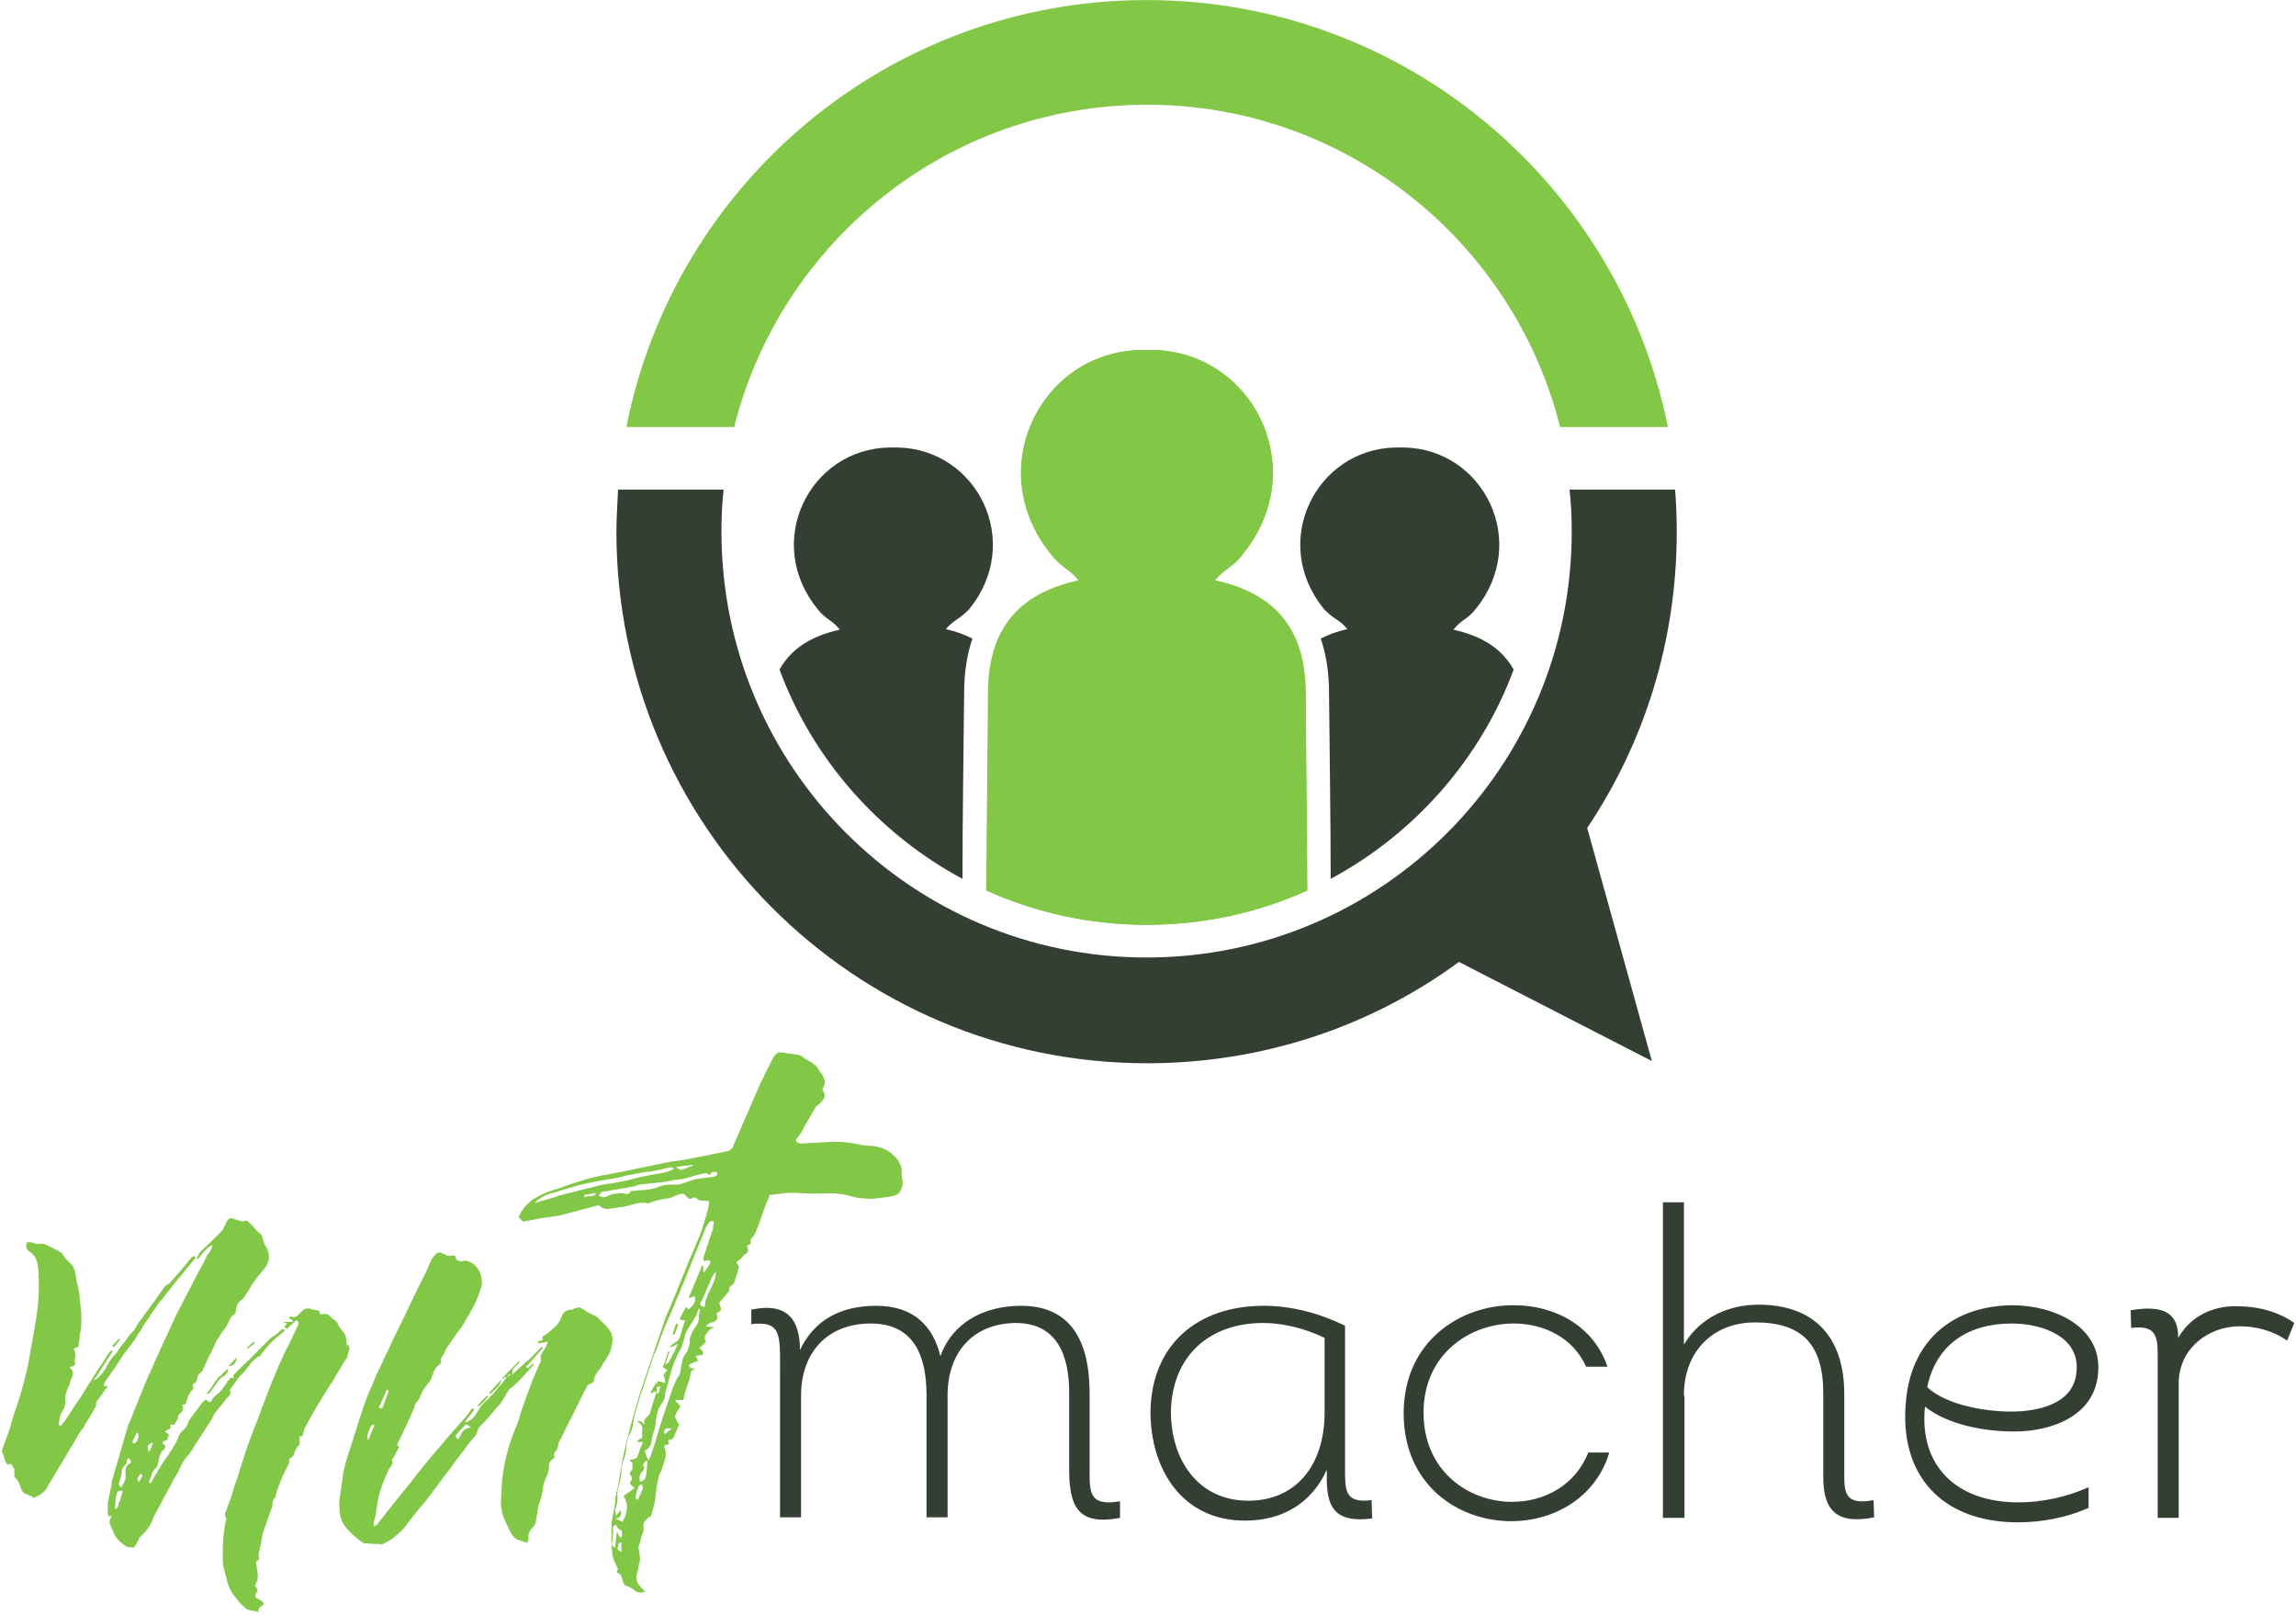 <svg xmlns="http://www.w3.org/2000/svg" width="364" height="256" viewBox="0 0 364 256">
  <g fill="none" fill-rule="evenodd">
    <path fill="#343F33" d="M119.024 209.857C123.932 209.329 123.665 211.433 123.665 217.49L123.665 240.485 126.998 240.485 126.998 221.177C126.998 214.333 131.202 209.766 138.041 209.766 144.879 209.766 146.89 214.857 146.89 221.177L146.89 240.485 150.224 240.485 150.224 221.177C150.224 214.42 154.167 209.766 161.005 209.681 167.576 209.681 169.502 214.772 169.502 220.738L169.502 232.938C169.502 238.991 171.081 241.801 177.567 240.572L177.567 237.939C172.485 238.819 172.745 236.362 172.745 232.5L172.745 220.824C172.745 213.453 170.382 206.958 161.88 206.958 155.831 206.958 150.924 209.766 149.083 214.947 147.946 210.205 144.879 206.958 138.915 206.958 133.133 206.958 129.015 209.329 126.823 213.981 126.823 209.243 124.892 206.343 119.11 207.571L119.11 210.028 119.024 209.857zM213.063 210.028C209.035 208.1 204.741 206.958 200.356 206.958 189.838 206.958 182.566 213.1 182.39 223.723 182.39 232.938 187.473 241.009 197.374 241.009 203.162 241.009 207.894 238.376 210.347 232.938L210.347 234.519C210.347 239.343 212.102 241.362 217.533 240.662L217.447 237.762C213.153 238.291 213.238 236.186 213.238 232.671L213.238 210.119 213.153 210.119 213.063 210.028zM209.995 223.895C209.995 232.148 205.525 237.852 197.902 237.852 189.928 237.852 185.633 231.357 185.633 223.723 185.809 214.857 191.767 209.681 200.271 209.681 203.247 209.681 206.752 210.471 209.995 212.047L209.995 223.895zM254.872 216.7C252.681 210.119 246.455 206.871 240.059 206.871 231.471 206.781 222.531 212.662 222.531 223.985 222.531 235.304 231.119 241.1 239.622 241.1 246.193 241.1 252.941 237.5 255.134 230.215L251.805 230.215C249.698 235.481 244.791 238.029 239.707 238.029 232.874 238.029 225.684 233.2 225.684 223.895 225.684 214.595 233.05 209.766 239.973 209.766 244.791 209.766 249.437 212.047 251.453 216.614L254.782 216.614 254.782 216.7 254.872 216.7zM266.965 221.09C266.965 214.333 271.436 209.591 278.274 209.591 285.721 209.591 289.055 213.1 289.055 220.824L289.055 234.167C289.055 239.605 291.418 241.624 297.115 240.485L297.029 237.762C292.82 238.553 292.383 236.885 292.383 233.99L292.383 220.915C292.383 212.047 287.737 206.781 278.797 206.781 274.15 206.781 269.595 208.714 266.965 213.1L266.965 190.548 263.637 190.548 263.637 240.572 267.055 240.572 267.055 221.267 266.965 221.267 266.965 221.09zM331.035 235.748C327.531 237.324 323.584 238.114 319.994 238.114 310.173 238.114 304.215 232.324 305.181 222.933 308.771 225.829 314.643 226.881 319.289 226.881 325.163 226.881 332.001 224.51 332.614 217.752 333.398 210.205 325.515 206.871 319.028 206.871 309.736 206.958 303.163 212.314 302.198 221.705 300.886 233.815 307.895 241.276 319.902 241.276 323.674 241.276 327.531 240.572 331.121 238.991L331.121 235.748 331.035 235.748zM305.532 219.861C306.93 213.1 312.014 209.766 318.937 209.766 323.759 209.766 329.808 211.872 329.195 217.405 328.843 222.496 323.146 223.723 318.852 223.723 314.558 223.723 308.599 222.666 305.532 219.861zM345.32 211.962C345.32 208.1 343.043 206.781 337.783 207.662L337.869 210.471C341.992 209.943 342.077 211.962 342.077 215.209L342.077 240.572 345.407 240.572 345.407 219.248C345.407 213.714 350.142 210.205 355.05 210.205 357.681 210.205 360.395 210.91 362.588 212.486L363.724 209.681C361.537 208.1 358.555 207.133 355.311 207.048 351.546 206.781 347.513 208.185 345.32 212.047L345.32 211.962z"/>
    <path fill="#82C745" d="M55.039 213.014C55.391 213.366 55.477 213.714 55.306 214.067 55.215 214.42 55.13 214.772 55.039 215.119 55.039 215.209 55.039 215.295 54.954 215.295 54.863 215.386 54.863 215.386 54.778 215.472L53.199 218.105C52.937 218.634 52.677 219.071 52.323 219.509 52.063 219.948 51.796 220.386 51.449 220.915 51.183 221.352 50.921 221.791 50.659 222.229 50.398 222.666 50.132 223.019 49.87 223.548 49.609 223.985 49.432 224.338 49.167 224.777 48.905 225.214 48.729 225.566 48.467 226.091 48.291 226.353 48.206 226.528 48.206 226.795 48.115 227.057 48.03 227.319 47.94 227.585 47.768 227.672 47.593 227.672 47.416 227.672 47.503 227.934 47.503 228.109 47.503 228.286 47.503 228.462 47.503 228.724 47.503 228.901 47.503 228.986 47.416 229.076 47.326 229.161 47.154 229.253 47.064 229.338 47.064 229.428 46.889 229.776 46.713 230.043 46.627 230.39 46.541 230.743 46.275 231.005 45.929 231.181 45.837 231.272 45.837 231.357 45.837 231.442 45.837 231.619 45.837 231.709 45.837 231.886 45.577 232.409 45.315 232.938 45.048 233.462 44.787 233.99 44.525 234.519 44.35 235.134 44.173 235.481 44.088 235.748 43.998 236.01 43.911 236.271 43.821 236.623 43.736 236.885L43.736 237.238C43.384 237.5 43.208 237.852 43.208 238.204 43.208 238.643 43.122 238.991 42.946 239.343 42.771 239.872 42.594 240.31 42.419 240.834 42.242 241.362 42.072 241.891 41.895 242.328 41.72 242.767 41.629 243.205 41.543 243.643 41.458 244.081 41.367 244.524 41.282 245.048 41.192 245.309 41.192 245.486 41.106 245.753 41.015 246.015 41.015 246.19 41.015 246.452 40.93 246.628 41.015 246.805 41.106 247.152 41.015 247.242 40.93 247.242 40.845 247.329 40.755 247.419 40.668 247.419 40.578 247.504 40.668 248.119 40.755 248.733 40.845 249.438 40.93 250.052 40.755 250.752 40.403 251.366 40.578 251.543 40.668 251.628 40.755 251.805 40.845 251.981 40.845 252.243 40.578 252.51 40.493 252.685 40.493 252.772 40.493 253.033 40.578 253.21 40.755 253.385 41.015 253.472 41.192 253.562 41.367 253.647 41.458 253.739 41.629 253.914 41.72 254 41.805 254.086 41.805 254.262 41.72 254.352 41.629 254.438 41.458 254.529 41.367 254.614 41.282 254.705 41.192 254.791 41.106 254.876 41.015 254.966 40.93 255.053 40.93 255.228 41.015 255.49 40.578 255.405 40.231 255.319 39.789 255.228 39.351 255.143 39.004 255.053 38.829 254.791 38.3 254.352 37.863 253.914 37.51 253.385 37.073 252.857 36.721 252.418 36.46 251.805 36.198 251.281 36.023 250.843 35.933 250.229 35.761 249.7 35.671 249.171 35.494 248.648 35.319 248.034 35.319 247.419 35.319 246.805 35.319 245.753 35.319 244.786 35.409 243.819 35.494 242.853 35.584 241.891 35.846 240.924 35.933 240.747 35.846 240.572 35.761 240.395 35.671 240.219 35.671 240.048 35.671 239.872 35.846 239.518 35.933 239.166 36.108 238.729 36.284 238.376 36.374 237.939 36.546 237.59 36.636 237.324 36.721 237.062 36.811 236.71 36.898 236.448 36.988 236.095 37.073 235.833 37.425 234.867 37.777 233.9 38.039 232.848 38.39 231.886 38.652 230.919 39.004 229.866 39.441 228.724 39.789 227.672 40.231 226.528 40.668 225.476 41.106 224.338 41.543 223.11 42.419 220.824 43.298 218.457 44.35 216.086 44.787 215.119 45.224 214.157 45.752 213.191 46.189 212.224 46.713 211.257 47.154 210.205 47.241 210.028 47.326 209.857 47.326 209.766 47.326 209.504 47.241 209.414 47.154 209.329 46.979 209.243 46.889 209.243 46.713 209.504 46.189 209.943 45.752 210.381 45.224 210.82 44.701 211.257 44.258 211.7 43.646 212.139 42.771 212.929 41.981 213.805 41.282 214.857 41.192 214.947 41.192 214.947 41.106 214.947 41.015 214.947 41.015 215.034 40.93 215.034 40.493 215.295 40.141 215.647 39.789 216.001 39.527 216.348 39.266 216.791 38.914 217.138 38.737 217.405 38.652 217.576 38.476 217.667 38.3 217.843 38.124 218.019 37.949 218.19 37.687 218.542 37.51 218.804 37.25 219.157 36.988 219.509 36.811 219.771 36.546 220.123 36.374 220.3 36.374 220.386 36.46 220.386 36.636 220.738 36.546 221 36.284 221.267 36.023 221.529 35.846 221.705 35.671 221.967 35.409 222.319 35.233 222.581 34.972 222.843 34.705 223.11 34.534 223.371 34.267 223.723 34.007 223.985 33.83 224.247 33.745 224.6 33.568 224.952 33.393 225.214 33.217 225.476 32.865 226.005 32.603 226.443 32.251 226.967 31.904 227.495 31.638 227.934 31.291 228.462 31.024 228.814 30.854 229.076 30.677 229.428 30.502 229.776 30.24 230.043 30.063 230.39 29.973 230.48 29.973 230.48 29.973 230.48 29.973 230.48 29.973 230.567 29.888 230.567 29.45 231.005 29.098 231.534 28.838 232.057 28.571 232.586 28.309 233.115 28.047 233.638 27.696 234.167 27.434 234.604 27.167 235.219 26.907 235.748 26.554 236.271 26.293 236.8 25.941 237.414 25.68 237.939 25.418 238.466 25.156 238.991 24.804 239.518 24.543 240.048 24.367 240.395 24.191 240.747 24.101 241.1 23.929 241.452 23.754 241.801 23.577 242.066 23.311 242.414 23.14 242.681 22.874 242.943 22.612 243.205 22.35 243.467 22.085 243.734 21.998 243.819 21.998 243.909 21.998 243.995 21.998 244.081 21.913 244.172 21.823 244.257L21.823 244.347C21.737 244.524 21.646 244.609 21.561 244.786 21.471 244.962 21.299 245.138 21.209 245.309 21.033 245.224 20.771 245.224 20.511 245.224 20.244 245.224 19.982 245.138 19.807 244.962 19.459 244.696 19.107 244.434 18.845 244.172 18.493 243.819 18.318 243.557 18.142 243.205 17.966 242.767 17.79 242.328 17.528 241.801 17.267 241.362 17.353 240.834 17.705 240.31L17.176 240.31C17.091 240.048 17.091 239.872 17.091 239.695 17.091 239.518 17.091 239.343 17.091 239.166 17.091 238.905 17.091 238.729 17.091 238.466 17.091 238.204 17.091 238.029 17.176 237.762 17.267 237.414 17.267 237.147 17.353 236.885 17.443 236.623 17.443 236.271 17.528 236.01 17.619 235.748 17.705 235.481 17.705 235.134 17.705 234.781 17.79 234.519 17.881 234.252 18.318 232.848 18.67 231.442 19.107 230.043 19.545 228.638 19.897 227.233 20.334 225.829 20.419 225.652 20.596 225.3 20.771 224.862 21.124 223.985 21.471 223.11 21.823 222.229 22.175 221.352 22.527 220.476 22.874 219.596 23.225 218.804 23.487 218.105 23.839 217.405 24.191 216.7 24.453 215.909 24.804 215.209 25.328 214.157 25.77 213.014 26.293 211.962 26.82 210.82 27.344 209.766 27.781 208.714 28.224 207.923 28.571 207.133 29.008 206.343 29.45 205.552 29.798 204.767 30.24 203.976 30.677 203.186 31.024 202.395 31.467 201.605 31.904 200.814 32.341 200.024 32.693 199.234 32.779 199.062 32.865 198.885 33.041 198.71 33.217 198.533 33.307 198.357 33.393 198.181 33.568 197.833 33.655 197.566 33.655 197.305 33.131 197.566 32.779 197.918 32.428 198.272 32.081 198.71 31.728 199.062 31.376 199.586 31.291 199.5 31.291 199.5 31.291 199.5 31.291 199.5 31.201 199.5 31.201 199.409 31.291 199.234 31.376 199.062 31.467 198.885 31.552 198.71 31.638 198.533 31.814 198.357 32.341 197.833 32.865 197.391 33.393 196.866 33.92 196.339 34.444 195.814 34.972 195.285 35.233 195.023 35.409 194.848 35.494 194.495 35.671 194.233 35.761 193.971 35.933 193.619 36.198 193.181 36.46 193.004 36.811 193.091 37.073 193.181 37.335 193.267 37.602 193.357 37.863 193.443 38.215 193.529 38.562 193.619 38.914 193.357 39.266 193.443 39.441 193.704 39.703 193.971 39.965 194.233 40.231 194.495 40.578 194.933 40.93 195.285 41.367 195.638 41.543 195.814 41.543 195.9 41.543 195.9 41.72 196.604 41.895 197.219 42.242 197.743 42.594 198.357 42.684 198.972 42.594 199.762 42.419 200.201 42.242 200.638 41.895 201.081 41.629 201.428 41.367 201.78 41.015 202.133 40.755 202.481 40.493 202.834 40.231 203.186 39.965 203.538 39.789 203.8 39.618 204.153 39.441 204.5 39.266 204.767 39.004 205.115 38.914 205.29 38.829 205.381 38.737 205.552 38.652 205.729 38.562 205.819 38.476 205.904 38.039 206.167 37.777 206.434 37.602 206.781 37.51 207.133 37.425 207.571 37.335 207.923 37.335 208.1 37.25 208.185 37.163 208.277 36.811 208.538 36.636 208.714 36.46 209.067 36.284 209.329 36.198 209.681 36.023 209.943 35.846 210.295 35.584 210.643 35.319 210.995 35.057 211.348 34.795 211.7 34.62 212.047 34.358 212.4 34.182 212.752 34.007 213.191 33.83 213.543 33.655 213.981 33.478 214.333 33.217 214.772 33.041 215.119 32.865 215.562 32.693 216.001 32.428 216.438 32.251 216.876 32.166 216.962 32.166 217.053 32.166 217.138 32.166 217.228 32.081 217.228 32.081 217.315 31.728 217.576 31.467 217.752 31.376 218.105 31.291 218.367 31.201 218.634 31.115 218.981 31.024 219.071 30.854 219.248 30.502 219.509 30.587 219.596 30.587 219.686 30.587 219.771 30.587 219.861 30.677 219.948 30.677 220.033 30.587 220.21 30.502 220.3 30.325 220.476 30.15 220.648 30.063 220.824 29.973 221 29.888 221.09 29.888 221.177 29.798 221.352 29.712 221.529 29.712 221.614 29.712 221.705 29.622 221.967 29.536 222.143 29.45 222.404 29.36 222.666 29.185 222.666 28.838 222.581 29.185 223.195 29.008 223.723 28.394 224.162 28.309 224.247 28.224 224.424 28.224 224.6 28.224 224.777 28.133 224.952 28.047 225.124 27.957 225.3 27.872 225.391 27.781 225.566 27.696 225.738 27.61 225.829 27.519 225.829 27.167 225.738 26.997 225.738 26.997 225.914 26.997 226.091 26.997 226.181 27.082 226.353 26.907 226.443 26.73 226.528 26.554 226.619 26.383 226.705 26.293 226.795 26.117 226.881 26.293 226.967 26.383 227.057 26.469 227.143 26.554 227.233 26.73 227.319 26.82 227.41 26.73 227.495 26.73 227.585 26.645 227.757 26.554 227.934 26.554 228.109 26.469 228.286L26.383 228.286C26.293 228.286 26.293 228.286 26.293 228.286 26.293 228.286 26.207 228.286 26.207 228.286 25.941 228.462 25.855 228.547 25.77 228.547 25.77 228.638 25.77 228.638 25.77 228.724 25.77 228.814 25.855 228.901 25.941 228.901 26.293 229.161 26.293 229.428 25.941 229.776 25.593 230.043 25.418 230.39 25.328 230.743 25.241 231.181 25.156 231.534 25.066 231.886 24.981 231.971 24.981 232.057 24.981 232.233 24.981 232.409 24.89 232.5 24.804 232.586 24.453 232.848 24.191 233.2 24.101 233.552 24.015 233.9 23.839 234.342 23.664 234.691 23.577 234.781 23.664 234.867 23.839 235.134 24.015 234.867 24.101 234.691 24.191 234.604 24.276 234.429 24.367 234.252 24.453 234.077 24.714 233.728 24.89 233.462 24.981 233.2 25.156 232.938 25.328 232.586 25.503 232.324 25.77 231.971 25.941 231.619 26.207 231.272 26.469 230.919 26.73 230.567 26.907 230.215 27.082 229.953 27.259 229.776 27.344 229.6 27.434 229.428 27.61 229.161 27.696 228.986 27.957 228.547 28.133 228.2 28.309 227.672 28.485 227.233 28.746 226.881 29.098 226.619 29.45 226.266 29.712 225.914 29.798 225.566 29.888 225.214 30.15 224.862 30.41 224.51 30.677 224.162 30.939 223.81 31.201 223.458 31.467 223.11 31.728 222.757 31.989 222.404 32.081 222.229 32.251 222.143 32.428 221.967 32.603 221.791 32.779 221.881 33.041 222.143 33.131 222.229 33.217 222.229 33.393 222.143 33.568 222.052 33.568 222.052 33.568 221.967 33.655 221.705 33.83 221.529 34.007 221.352 34.182 221.177 34.358 221 34.62 220.824 34.881 220.562 35.147 220.386 35.319 220.033 35.494 219.771 35.761 219.509 35.933 219.157 36.023 219.071 36.023 219.071 36.023 218.981 36.023 218.895 36.108 218.895 36.198 218.804 36.374 218.542 36.46 218.457 36.636 218.367 36.811 218.281 37.073 218.457 37.335 218.804 36.988 218.457 36.898 218.19 37.073 217.929 37.25 217.667 37.425 217.49 37.687 217.228 38.215 216.7 38.737 216.261 39.266 215.734 39.789 215.209 40.316 214.68 40.845 214.157 41.192 213.805 41.458 213.453 41.805 213.191 42.157 212.838 42.419 212.576 42.771 212.224 42.946 212.047 43.032 211.962 43.208 211.872 43.384 211.785 43.559 211.61 43.736 211.524 43.911 211.433 44.088 211.257 44.35 210.995 44.435 210.91 44.525 210.82 44.611 210.733 44.701 210.643 44.872 210.643 45.138 210.82 45.138 210.82 45.315 210.733 45.577 210.643 45.485 210.558 45.4 210.471 45.315 210.471 45.224 210.381 45.138 210.381 45.048 210.295 45.138 210.205 45.315 210.028 45.485 209.766 45.4 209.681 45.315 209.681 45.224 209.681 45.138 209.681 45.048 209.591 44.872 209.504L46.366 209.504C46.451 209.414 46.451 209.414 46.451 209.329 46.189 209.152 45.929 208.976 45.752 208.89 45.837 208.8 45.929 208.8 46.014 208.714 46.099 208.629 46.189 208.629 46.275 208.714 46.627 208.8 46.889 208.714 47.154 208.538 47.326 208.362 47.593 208.1 47.768 207.923 48.206 207.395 48.729 207.223 49.342 207.486 49.519 207.571 49.87 207.571 50.307 207.662 50.398 207.748 50.484 207.748 50.569 207.748 50.659 207.748 50.746 207.838 50.659 208.1 50.659 208.185 50.746 208.185 50.836 208.277 50.921 208.362 51.011 208.362 51.098 208.277 51.625 208.185 51.972 208.277 52.238 208.538 52.5 208.8 52.762 209.067 53.114 209.243 53.375 209.504 53.551 209.681 53.637 210.028 53.812 210.295 53.989 210.558 54.164 210.82 54.602 211.257 54.778 211.61 54.863 212.139 54.954 212.576 54.954 213.1 55.039 213.543 55.039 213.805 55.039 213.89 55.039 213.89L55.039 213.014zM19.017 237.852C19.193 237.324 19.283 236.8 19.459 236.271 19.107 236.271 18.932 236.271 18.755 236.362 18.67 236.362 18.67 236.448 18.58 236.533 18.493 236.623 18.493 236.71 18.493 236.8 18.403 237.147 18.318 237.5 18.318 237.939 18.318 238.291 18.233 238.729 18.233 239.166 18.58 239.081 18.67 238.905 18.755 238.643 18.755 238.376 18.845 238.204 18.932 237.939L19.017 237.852zM20.511 232.057C20.858 231.796 20.858 231.442 20.334 231.095 20.159 231.357 20.072 231.534 20.072 231.534 20.159 231.796 20.159 231.886 19.982 232.057 19.807 232.148 19.721 232.324 19.63 232.409 19.369 232.671 19.283 232.938 19.283 233.376 19.283 233.728 19.193 233.99 19.107 234.252 19.017 234.519 18.932 234.781 18.845 235.134 18.845 235.219 18.845 235.304 18.932 235.396 19.017 235.481 19.017 235.657 19.107 235.833 19.369 235.481 19.459 235.304 19.63 235.043 19.721 234.867 19.807 234.604 19.897 234.429 19.897 234.429 19.897 234.342 19.897 234.167 19.897 233.815 19.897 233.462 19.897 233.023 19.897 232.671 20.072 232.324 20.419 231.971L20.511 232.057zM21.209 228.814C21.471 228.638 21.561 228.547 21.646 228.547 21.823 228.2 21.913 227.934 21.998 227.585 21.998 227.495 21.913 227.319 21.823 227.057 21.737 227.057 21.646 227.057 21.646 227.143L21.033 228.372C20.948 228.462 21.033 228.638 21.209 228.814zM22.085 234.867C22.175 234.604 22.26 234.429 22.35 234.342 22.437 234.167 22.527 234.077 22.612 233.9 22.612 233.9 22.527 233.815 22.26 233.552 22.175 233.728 22.085 233.815 21.998 233.99 21.913 234.167 21.823 234.252 21.737 234.429 21.823 234.429 21.913 234.604 21.998 234.867L22.085 234.867zM23.664 230.043C23.839 229.776 23.929 229.514 24.015 229.338 24.101 229.076 24.191 228.901 24.276 228.638 23.487 228.814 23.225 229.253 23.577 230.043L23.664 230.043zM16.387 219.596C16.477 219.596 16.739 219.686 17.091 219.771 16.739 220.123 16.477 220.476 16.216 220.915 15.95 221.267 15.689 221.705 15.337 222.052 15.25 222.229 15.25 222.319 15.25 222.496 15.25 222.666 15.25 222.757 15.16 222.933 14.898 223.458 14.637 223.895 14.376 224.338 14.11 224.777 13.848 225.214 13.496 225.738 13.411 226.005 13.319 226.181 13.149 226.353 12.973 226.528 12.882 226.705 12.707 226.967 12.445 227.319 12.269 227.585 12.184 227.847 12.007 228.109 11.832 228.462 11.655 228.724 11.042 229.776 10.428 230.743 9.815 231.796 9.202 232.848 8.589 233.815 7.975 234.867 7.623 235.481 7.362 236.01 7.01 236.362 6.663 236.71 6.134 237.062 5.521 237.324 5.436 237.414 5.346 237.414 5.259 237.324 5.169 237.238 5.084 237.238 4.997 237.147 4.822 237.062 4.646 237.062 4.555 236.977 4.385 236.885 4.294 236.885 4.118 236.8 3.771 236.623 3.505 236.448 3.42 236.095 3.243 235.748 3.153 235.481 3.068 235.134 2.891 234.781 2.715 234.519 2.454 234.252 2.278 234.077 2.278 233.9 2.278 233.638 2.278 233.376 2.278 233.115 2.278 232.763 2.102 232.671 2.016 232.5 1.926 232.233 1.841 231.971 1.579 231.971 1.227 232.148L1.051 231.971C.965 231.886.965 231.796.875 231.619.789 231.442.699 231.272.699 231.095.614 230.919.614 230.743.528 230.567.437 230.39.437 230.305.352 230.128.262 229.953.262 229.866.352 229.776.614 228.986.875 228.286 1.142 227.585 1.402 226.881 1.664 226.181 1.841 225.391 2.102 224.6 2.278 223.895 2.539 223.195 2.806 222.496 2.981 221.791 3.243 221 3.505 220.21 3.68 219.509 3.857 218.804 4.032 218.105 4.209 217.315 4.385 216.614 4.646 215.209 4.907 213.714 5.169 212.314 5.436 210.82 5.697 209.414 5.873 208.015 6.134 206.167 6.225 204.238 6.134 202.219 6.134 201.428 6.049 200.728 5.873 200.024 5.697 199.324 5.259 198.71 4.555 198.272 4.118 197.918 4.032 197.481 4.294 196.866 4.646 196.866 4.907 196.866 5.084 196.952 5.346 197.043 5.611 197.129 5.959 197.129 6.225 197.129 6.571 197.129 6.838 197.129 7.185 197.219 7.537 197.391 7.889 197.566 8.237 197.743 8.589 197.918 8.941 198.095 9.116 198.181 9.378 198.357 9.639 198.533 9.729 198.533 9.815 198.533 9.815 198.619 10.168 199.234 10.605 199.762 11.133 200.201 11.655 200.728 11.922 201.343 12.007 202.133 12.007 202.481 12.094 202.834 12.184 203.186 12.269 203.538 12.359 203.886 12.445 204.238 12.535 204.767 12.621 205.205 12.621 205.729 12.707 206.257 12.707 206.781 12.797 207.223 12.882 207.662 12.882 208.015 12.882 208.362 12.882 208.714 12.882 209.152 12.882 209.504 12.882 209.766 12.882 209.943 12.882 210.119 12.882 210.295 12.797 210.558 12.797 210.733 12.707 211.172 12.621 211.61 12.621 212.047 12.535 212.486 12.535 212.929 12.445 213.276 12.445 213.453 12.359 213.543 12.269 213.543 11.832 213.628 11.655 213.714 11.745 213.89 11.832 214.067 11.832 214.243 11.922 214.505 12.007 214.772 11.922 215.119 11.832 215.562 11.832 215.647 11.832 215.647 11.832 215.647 11.832 215.647 11.832 215.734 11.832 215.734 12.007 216.086 11.922 216.348 11.745 216.438 11.57 216.524 11.308 216.614 11.042 216.7 11.394 217.053 11.57 217.315 11.57 217.576 11.57 217.843 11.48 218.19 11.308 218.542 11.218 218.719 11.133 218.804 11.133 218.981 11.133 219.157 11.042 219.248 11.042 219.419 10.957 219.596 10.866 219.771 10.78 219.948 10.695 220.123 10.605 220.386 10.519 220.648 10.428 220.915 10.343 221.267 10.343 221.705 10.428 222.404 10.253 223.11 9.906 223.633 9.639 223.985 9.554 224.338 9.463 224.685 9.378 225.124 9.378 225.476 9.292 225.829 9.378 225.914 9.378 225.914 9.463 225.914 9.554 225.914 9.554 225.914 9.639 226.005 9.991 225.566 10.253 225.214 10.519 224.862 11.042 224.072 11.48 223.371 12.007 222.581 12.535 221.791 13.059 221.09 13.496 220.3 13.848 219.686 14.2 219.157 14.547 218.634 14.898 218.105 15.25 217.49 15.602 216.962 15.95 216.524 16.216 216.086 16.477 215.647 16.739 215.209 17.006 214.772 17.353 214.333 17.443 214.243 17.528 214.157 17.528 214.157 17.619 214.067 17.619 214.067 17.705 213.981 17.79 214.067 17.881 214.157 17.881 214.157 17.353 214.947 16.916 215.647 16.387 216.438 15.864 217.228 15.427 218.019 14.813 218.804 14.989 218.719 15.16 218.634 15.427 218.457 15.689 218.281 15.864 218.019 16.126 217.752 16.302 217.49 16.477 217.315 16.654 217.053 16.829 216.791 16.916 216.614 16.916 216.524 17.006 216.348 17.091 216.261 17.176 216.086 17.267 215.909 17.353 215.824 17.443 215.647 17.705 215.295 17.966 214.947 18.233 214.68 18.493 214.42 18.755 214.067 18.932 213.714 19.193 213.366 19.369 213.1 19.63 212.838 19.897 212.576 20.072 212.224 20.334 211.872 20.419 211.7 20.511 211.61 20.686 211.433 20.858 211.257 20.948 211.172 21.124 210.995 21.299 210.733 21.471 210.558 21.561 210.295 21.737 210.028 21.823 209.857 21.998 209.591 22.35 209.152 22.698 208.714 22.964 208.277 23.311 207.838 23.577 207.486 23.929 206.958 24.367 206.434 24.714 205.904 25.066 205.381 25.418 204.852 25.855 204.323 26.207 203.8 26.383 203.709 26.554 203.624 26.645 203.538 26.82 203.448 26.997 203.362 27.082 203.186 27.434 202.747 27.781 202.309 28.224 201.867 28.571 201.428 29.008 200.99 29.36 200.553L30.325 199.324C30.41 199.234 30.502 199.147 30.587 199.147 30.677 199.147 30.763 199.147 30.854 199.062 30.854 199.147 30.939 199.234 31.024 199.234 30.854 199.5 30.763 199.676 30.587 199.848 30.41 200.024 30.325 200.201 30.15 200.376 29.712 200.905 29.36 201.343 28.923 201.867 28.485 202.395 28.047 202.924 27.696 203.362 27.259 203.886 26.907 204.415 26.469 204.938 26.031 205.467 25.68 205.995 25.156 206.519 24.89 206.871 24.714 207.223 24.453 207.571 24.191 207.923 23.929 208.277 23.754 208.629 23.311 209.243 22.874 209.857 22.527 210.471 22.175 211.085 21.737 211.61 21.385 212.314 21.124 212.662 20.858 213.014 20.511 213.453 20.244 213.805 19.982 214.243 19.63 214.595 19.545 214.772 19.369 214.947 19.193 215.295 18.755 215.909 18.403 216.524 17.966 217.138 17.528 217.752 17.091 218.367 16.654 218.981L16.387 219.596zM34.972 218.105C35.147 217.843 35.319 217.667 35.494 217.49 35.671 217.315 35.933 217.138 36.198 216.876 36.108 217.053 36.108 217.138 36.108 217.315 36.108 217.49 36.023 217.576 35.933 217.667 35.761 217.929 35.584 218.105 35.319 218.19 35.057 218.367 34.881 218.542 34.705 218.719 34.444 219.071 34.267 219.333 34.007 219.686 33.745 220.033 33.568 220.3 33.307 220.648 33.217 220.824 33.041 220.915 32.865 221 32.865 220.824 32.865 220.738 32.865 220.738 33.217 220.3 33.568 219.861 33.83 219.419 34.092 218.981 34.444 218.542 34.795 218.105L34.972 218.105zM37.51 215.119C37.425 216.086 36.988 216.524 36.198 216.524 36.46 216.261 36.721 216.001 36.898 215.824 37.073 215.562 37.25 215.386 37.51 215.119zM39.351 213.805C39.266 213.714 39.176 213.628 39.176 213.543 39.441 213.366 39.618 213.276 39.703 213.1 39.879 212.929 40.055 212.838 40.231 212.662L40.403 212.838C40.231 213.014 40.055 213.191 39.879 213.276 39.703 213.453 39.527 213.543 39.351 213.714L39.351 213.805zM17.966 213.453C17.881 213.366 17.881 213.366 17.881 213.366 17.881 213.366 17.881 213.276 17.79 213.276 17.966 213.1 18.142 212.929 18.318 212.752 18.493 212.576 18.67 212.4 18.845 212.139 18.845 212.139 18.932 212.224 19.017 212.314L18.056 213.543 17.966 213.453zM81.246 217.843C81.685 217.405 82.036 217.053 82.473 216.7 82.91 216.348 83.263 215.909 83.791 215.562 84.138 215.209 84.489 214.857 84.841 214.505 85.189 214.157 85.541 213.805 85.893 213.453L86.068 213.628C85.631 214.157 85.189 214.595 84.751 215.119 84.314 215.647 83.876 216.176 83.349 216.614 83.524 216.791 83.701 216.876 83.791 216.791 83.876 216.7 83.962 216.614 84.052 216.524 84.138 216.438 84.229 216.348 84.314 216.261 84.404 216.176 84.576 216.176 84.666 216.261 83.962 216.962 83.349 217.667 82.735 218.367 82.122 219.071 81.423 219.686 80.719 220.21 80.547 220.476 80.457 220.648 80.372 220.738 80.281 220.915 80.196 221.09 80.106 221.267L79.32 222.496C79.145 222.666 79.055 222.757 78.878 222.933 78.707 223.11 78.617 223.281 78.441 223.458 78.265 223.633 78.18 223.81 78.003 223.985 77.828 224.162 77.741 224.338 77.566 224.51 77.304 224.777 77.128 225.039 76.867 225.3 76.601 225.566 76.424 225.738 76.162 226.005 75.987 226.181 75.902 226.266 75.811 226.443 75.635 227.057 75.464 227.585 75.022 227.934 74.675 228.372 74.323 228.724 73.971 229.253 73.624 229.776 73.272 230.215 72.919 230.657 72.567 231.095 72.221 231.534 71.869 232.057 71.517 232.586 71.17 233.023 70.818 233.462 70.466 233.9 70.114 234.342 69.767 234.867 69.239 235.571 68.711 236.271 68.189 236.977 67.66 237.676 67.137 238.376 66.524 238.991 65.911 239.781 65.297 240.572 64.684 241.362 64.07 242.238 63.366 242.943 62.576 243.557 62.316 243.819 62.054 243.995 61.702 244.172 61.35 244.347 61.089 244.524 60.737 244.696 60.56 244.786 60.389 244.786 60.037 244.696 59.685 244.696 59.333 244.696 59.071 244.696 58.811 244.696 58.459 244.609 58.106 244.609 58.021 244.609 57.936 244.609 57.846 244.609 57.759 244.609 57.759 244.609 57.669 244.609 56.618 243.909 55.743 243.12 54.954 242.238 54.164 241.362 53.812 240.219 53.812 238.905 53.727 238.291 53.812 237.676 53.902 237.062 53.989 236.533 54.079 235.919 54.164 235.304 54.249 234.691 54.341 234.077 54.426 233.462 54.516 232.848 54.693 232.233 54.863 231.619 55.215 230.48 55.568 229.428 55.92 228.286 56.267 227.233 56.618 226.091 56.97 224.952 57.232 224.247 57.407 223.548 57.669 222.843 57.936 222.143 58.197 221.438 58.459 220.738 58.811 220.033 59.071 219.419 59.333 218.719 59.6 218.019 59.947 217.315 60.299 216.614 60.912 215.209 61.616 213.89 62.229 212.486 62.928 211.085 63.542 209.766 64.245 208.362 64.945 206.958 65.559 205.552 66.258 204.153 66.961 202.747 67.66 201.428 68.274 199.938 68.364 199.676 68.45 199.5 68.626 199.324 68.802 199.147 68.887 198.972 69.063 198.795 69.324 198.533 69.591 198.448 69.853 198.533 70.114 198.619 70.38 198.71 70.642 198.885 70.818 198.972 70.993 199.062 71.342 199.062 71.607 198.972 71.783 198.972 71.954 198.972 72.13 198.972 72.221 199.147 72.307 199.5 72.397 199.762 72.567 199.848 72.919 199.848 73.096 199.938 73.272 199.938 73.448 199.848 73.624 199.762 73.795 199.762 73.971 199.848 74.585 199.938 75.112 200.291 75.55 200.814 75.987 201.343 76.249 201.957 76.339 202.572 76.424 203.186 76.424 203.709 76.249 204.153 76.077 204.676 75.902 205.115 75.725 205.642 75.464 206.257 75.198 206.871 74.85 207.486 74.498 208.1 74.146 208.629 73.795 209.329 73.448 209.943 73.096 210.471 72.659 210.995 72.221 211.524 71.869 212.139 71.517 212.662 71.342 212.929 71.17 213.1 70.993 213.366 70.818 213.628 70.642 213.89 70.556 214.157 70.466 214.505 70.29 214.772 70.114 214.947 69.938 215.209 69.853 215.472 69.938 215.824 69.938 216.001 69.853 216.086 69.767 216.176 69.154 216.614 68.802 217.138 68.626 217.843 68.45 218.457 68.098 219.071 67.66 219.509 67.313 219.948 67.047 220.386 66.785 220.915 66.61 221.438 66.348 221.967 65.911 222.404 65.819 222.581 65.734 222.666 65.734 222.843 65.734 223.019 65.644 223.195 65.559 223.371 65.297 223.895 65.121 224.424 64.859 224.952 64.594 225.476 64.417 226.005 64.155 226.443 64.07 226.619 63.98 226.795 63.98 226.881L62.928 228.986 63.28 229.338C63.105 229.6 63.015 229.866 62.843 230.128 62.668 230.39 62.576 230.743 62.401 231.005 62.316 231.095 62.316 231.181 62.229 231.181 62.139 231.272 62.139 231.272 62.139 231.357 62.316 231.796 62.229 232.148 61.963 232.409 61.702 232.763 61.526 233.023 61.441 233.376 60.475 235.396 59.862 237.324 59.685 239.343 59.6 239.605 59.6 239.957 59.51 240.31 59.423 240.662 59.333 240.924 59.248 241.276 59.163 241.362 59.163 241.452 59.248 241.624 59.248 241.801 59.248 241.891 59.248 241.976 59.333 241.891 59.423 241.801 59.51 241.801 59.6 241.801 59.685 241.714 59.776 241.624 60.65 240.485 61.526 239.433 62.401 238.291 63.28 237.238 64.155 236.095 65.031 235.043 65.819 233.99 66.61 233.023 67.398 232.057 68.189 231.095 68.977 230.128 69.767 229.253 70.466 228.372 71.17 227.585 71.869 226.795 72.567 226.005 73.272 225.214 73.971 224.424 74.146 224.162 74.323 223.985 74.408 223.81 74.585 223.633 74.675 223.371 74.85 223.195 74.937 223.281 74.937 223.281 75.022 223.281 75.112 223.281 75.112 223.371 75.198 223.371 74.937 223.723 74.76 224.072 74.498 224.338 74.237 224.685 73.971 224.952 73.795 225.3L73.971 225.476C74.146 225.3 74.323 225.214 74.498 225.124 74.675 225.039 74.85 224.862 75.022 224.685 75.288 224.338 75.55 224.072 75.725 223.723 75.902 223.371 76.162 223.019 76.339 222.757 76.601 222.496 76.776 222.229 77.038 222.052 77.304 221.791 77.566 221.614 77.741 221.352 78.093 221 78.441 220.648 78.707 220.3 78.969 219.948 79.23 219.596 79.582 219.248 79.844 218.981 80.019 218.804 80.106 218.542 80.281 218.281 80.457 218.105 80.633 217.843L81.246 217.843zM72.659 228.109C72.919 227.672 73.096 227.233 73.358 226.881 73.624 226.528 74.061 226.266 74.675 226.266 74.408 226.091 74.237 225.914 74.146 225.829 73.971 225.738 73.795 225.738 73.624 226.005 73.358 226.266 73.181 226.443 73.011 226.619 72.834 226.795 72.659 227.057 72.482 227.233 72.13 227.585 72.221 227.847 72.659 228.109zM60.037 222.933C60.123 223.11 60.213 223.195 60.389 223.195 60.56 223.281 60.65 223.11 60.737 222.843 60.912 222.496 61.002 222.143 61.174 221.705 61.35 221.267 61.441 220.915 61.616 220.562 61.616 220.476 61.616 220.476 61.526 220.386 61.441 220.3 61.441 220.3 61.35 220.21 61.089 220.738 60.912 221.177 60.737 221.614 60.56 222.052 60.299 222.496 60.123 222.933L60.037 222.933zM59.333 225.829C59.163 225.829 59.071 225.829 59.071 225.738 58.72 226.091 58.549 226.528 58.373 227.057 58.197 227.585 58.197 228.024 58.373 228.286 58.549 227.847 58.72 227.41 58.896 226.967 59.071 226.528 59.248 226.181 59.423 225.738L59.333 225.829zM83.615 244.524C83.263 244.434 83.002 244.347 82.735 244.257 82.473 244.172 82.212 244.081 81.945 243.995 81.423 243.643 81.071 243.205 80.809 242.59 80.547 242.066 80.281 241.452 80.019 240.924 79.582 239.957 79.407 238.991 79.407 237.939 79.492 236.977 79.492 235.919 79.582 234.957 79.844 232.057 80.547 229.253 81.685 226.443 82.036 225.652 82.298 224.952 82.473 224.162 82.735 223.371 83.002 222.666 83.263 221.881 83.615 220.824 84.052 219.861 84.404 218.804 84.841 217.752 85.279 216.791 85.717 215.734 85.802 215.647 85.802 215.562 85.717 215.386 85.717 215.209 85.717 215.034 85.717 214.857 85.802 214.68 85.893 214.505 86.068 214.243 86.245 213.981 86.33 213.805 86.507 213.543 86.592 213.366 86.682 213.191 86.682 213.1 86.767 212.929 86.858 212.752 86.858 212.662 86.682 212.662 86.507 212.662 86.415 212.752 86.155 212.752 85.802 212.838 85.365 212.929 85.279 212.838 85.279 212.752 85.279 212.576L86.068 212.4C85.893 212.047 85.978 211.785 86.245 211.7 86.507 211.524 86.682 211.433 86.858 211.257 87.295 210.91 87.733 210.558 88.084 210.205 88.433 209.857 88.784 209.414 88.96 208.89 89.221 208.015 89.75 207.571 90.539 207.571 90.715 207.571 90.8 207.571 90.886 207.486 90.976 207.395 91.062 207.395 91.152 207.31 91.329 207.31 91.499 207.31 91.676 207.223 91.851 207.133 91.941 207.223 92.027 207.31 92.289 207.395 92.555 207.571 92.816 207.748 93.078 207.923 93.34 208.1 93.606 208.185 93.867 208.362 94.043 208.452 94.305 208.538 94.567 208.629 94.742 208.8 94.919 208.976 95.271 209.329 95.622 209.681 95.969 210.028 96.321 210.381 96.583 210.733 96.85 211.172 97.025 211.524 97.111 211.962 97.111 212.314 97.111 212.752 97.025 213.1 96.935 213.453 96.85 213.981 96.673 214.42 96.406 214.857 96.146 215.295 95.884 215.734 95.622 216.086 95.356 216.614 95.094 217.053 94.742 217.405 94.395 217.843 94.22 218.281 94.129 218.895 94.043 219.071 93.953 219.157 93.782 219.248 93.606 219.333 93.34 219.419 93.168 219.509 92.379 221 91.676 222.496 90.886 224.072 90.097 225.566 89.398 227.057 88.608 228.638 88.608 228.638 88.608 228.638 88.523 228.547 88.523 228.901 88.523 229.161 88.433 229.338 88.346 229.691 88.171 229.953 87.994 230.128 87.819 230.39 87.819 230.657 87.909 231.005 87.909 231.005 87.909 231.005 87.819 231.095 87.295 231.442 87.029 231.796 87.029 232.324 87.029 232.848 86.944 233.285 86.767 233.815 86.415 234.429 86.155 235.134 86.068 235.919 85.978 236.71 85.802 237.414 85.541 238.114 85.365 238.466 85.279 238.819 85.279 239.166 85.189 239.518 85.189 239.872 85.103 240.219 85.018 240.572 85.018 240.924 84.928 241.276 84.841 241.624 84.666 241.891 84.404 242.153 83.876 242.681 83.701 243.205 83.791 243.909 83.791 244.081 83.701 244.172 83.615 244.347 83.524 244.524 83.439 244.609 83.439 244.696L83.615 244.524zM81.246 217.752C81.071 217.843 80.894 217.929 80.719 218.019 80.547 218.105 80.372 218.19 80.106 218.281 79.934 218.367 79.759 218.457 79.492 218.542 80.019 218.019 80.457 217.576 80.894 217.138 81.333 216.7 81.775 216.261 82.212 215.734 82.298 215.734 82.298 215.734 82.388 215.824 82.212 216.086 82.036 216.261 81.86 216.438 81.685 216.614 81.508 216.791 81.333 217.053 81.246 217.138 81.246 217.315 81.246 217.667L81.246 217.752zM77.39 221.352C77.128 221.614 76.953 221.881 76.691 222.143 76.424 222.404 76.162 222.666 75.902 222.933L75.725 222.757C75.987 222.496 76.162 222.229 76.424 221.967 76.691 221.705 76.953 221.438 77.214 221.177L77.39 221.352zM79.492 218.634C79.407 219.157 79.145 219.596 78.793 219.948 78.441 220.3 78.093 220.562 77.741 220.915 77.651 220.915 77.566 220.824 77.566 220.738 77.918 220.386 78.18 220.033 78.531 219.686 78.878 219.333 79.145 218.981 79.492 218.634z"/>
    <path fill="#82C745" d="M108.857,189.672 C108.59,189.229 108.328,189.143 107.891,189.229 C107.454,189.405 107.102,189.495 106.926,189.581 C106.574,189.757 106.227,189.842 105.875,189.934 C105.523,190.019 105.177,190.019 104.823,190.109 C104.563,190.196 104.296,190.196 104.035,190.286 C103.773,190.371 103.506,190.457 103.246,190.548 C103.069,190.633 102.894,190.724 102.807,190.724 C101.932,190.548 101.053,190.633 100.263,190.9 C99.479,191.161 98.599,191.338 97.724,191.423 C97.287,191.515 96.85,191.515 96.406,191.6 C95.969,191.685 95.532,191.515 95.094,191.161 C95.009,190.986 94.919,190.986 94.657,191.071 C93.782,191.338 92.902,191.515 92.027,191.776 C91.152,192.038 90.272,192.215 89.398,192.477 C88.784,192.652 88.171,192.742 87.557,192.829 C86.944,192.914 86.33,193.004 85.717,193.091 C85.189,193.181 84.751,193.267 84.314,193.357 C83.876,193.443 83.439,193.529 82.91,193.619 L82.212,192.914 C82.735,191.685 83.524,190.809 84.489,190.109 C85.455,189.495 86.507,188.967 87.733,188.615 C88.608,188.353 89.398,188.091 90.272,187.738 C91.062,187.476 91.941,187.209 92.816,186.947 C93.953,186.595 95.181,186.334 96.321,186.157 C97.463,185.895 98.689,185.719 99.826,185.457 C100.706,185.281 101.49,185.105 102.37,184.928 C103.159,184.753 104.035,184.581 104.91,184.405 C105.789,184.229 106.664,184.052 107.454,183.966 C108.243,183.876 109.118,183.7 109.994,183.524 C110.873,183.352 111.748,183.177 112.623,183 C113.497,182.824 114.378,182.647 115.253,182.472 C115.69,182.385 116.042,182.123 116.218,181.681 L120.597,171.591 C120.95,170.976 121.211,170.362 121.563,169.657 C121.916,169.043 122.176,168.343 122.528,167.729 C122.79,167.29 123.051,167.024 123.318,166.852 C123.665,166.762 124.017,166.762 124.369,166.852 C124.721,166.938 125.067,167.024 125.506,167.024 C125.858,167.114 126.295,167.114 126.646,167.2 C126.733,167.29 126.823,167.29 126.908,167.29 C126.998,167.29 127.085,167.376 127.175,167.467 C127.612,167.814 128.05,168.081 128.572,168.343 C129.015,168.605 129.453,168.958 129.714,169.395 C129.89,169.657 129.976,169.833 130.151,170.1 C130.328,170.362 130.503,170.539 130.59,170.8 C130.68,171.062 130.765,171.238 130.765,171.591 C130.765,171.853 130.68,172.205 130.418,172.467 C130.418,172.467 130.418,172.557 130.418,172.728 C130.765,173.257 130.855,173.695 130.59,174.134 C130.328,174.576 129.976,174.924 129.538,175.276 C129.538,175.276 129.453,175.276 129.362,175.362 C129.015,175.976 128.664,176.59 128.311,177.204 C127.959,177.819 127.612,178.348 127.26,179.048 C126.998,179.577 126.646,180.105 126.209,180.543 C126.119,180.981 126.471,181.243 126.998,181.243 C128.572,181.157 130.151,181.066 131.645,180.981 C133.219,180.896 134.798,181.066 136.286,181.419 C136.814,181.51 137.341,181.595 137.865,181.595 C138.393,181.595 138.915,181.681 139.444,181.858 C139.795,181.948 140.233,182.123 140.581,182.295 C141.023,182.562 141.37,182.824 141.721,183.177 C142.073,183.524 142.42,183.876 142.597,184.314 C142.863,184.753 142.949,185.195 142.949,185.719 C142.949,186.157 142.949,186.509 143.034,186.862 C143.124,187.209 143.124,187.653 143.034,188 C142.949,188.267 142.863,188.528 142.687,188.88 C142.51,189.143 142.25,189.319 142.073,189.405 C141.546,189.581 141.023,189.672 140.494,189.757 C139.967,189.842 139.444,189.842 138.915,189.934 C138.302,190.019 137.689,190.019 137.076,189.934 C136.462,189.934 135.849,189.842 135.235,189.672 C133.746,189.229 132.259,189.057 130.68,189.143 C129.101,189.229 127.612,189.143 126.033,189.057 C125.419,189.057 124.721,189.057 124.107,189.143 C123.403,189.229 122.705,189.319 122.001,189.405 C122.001,189.495 121.916,189.842 121.649,190.371 C121.387,190.9 121.211,191.515 120.95,192.215 C120.689,192.914 120.512,193.529 120.25,194.148 C119.985,194.762 119.898,195.11 119.808,195.285 C119.723,195.547 119.547,195.814 119.285,196.076 C119.024,196.339 118.933,196.604 119.024,196.952 C119.11,197.043 119.024,197.129 118.848,197.219 C118.671,197.305 118.496,197.391 118.411,197.481 C118.581,197.918 118.581,198.181 118.581,198.357 C118.496,198.533 118.319,198.71 117.968,198.885 C117.882,199.062 117.707,199.234 117.445,199.5 C117.354,199.586 117.269,199.676 117.094,199.762 C116.917,199.848 116.832,199.938 116.832,200.024 C116.742,200.114 116.832,200.201 116.917,200.376 C117.007,200.553 117.094,200.638 117.184,200.814 C117.094,200.99 117.007,201.167 117.007,201.428 C116.917,201.695 116.832,201.957 116.742,202.219 C116.655,202.481 116.565,202.747 116.48,203.096 C116.394,203.362 116.128,203.624 115.78,203.886 C115.69,203.976 115.605,204.062 115.605,204.238 C115.605,204.415 115.605,204.5 115.605,204.59 C115.338,204.938 115.076,205.205 114.901,205.467 C114.639,205.729 114.463,205.995 114.202,206.257 C114.026,206.519 114.026,206.696 114.111,206.781 C114.287,207.223 114.287,207.486 114.287,207.662 C114.202,207.748 114.026,207.923 113.589,208.185 C113.764,208.629 113.764,208.89 113.674,209.067 C113.589,209.243 113.412,209.414 113.15,209.504 C112.885,209.591 112.623,209.681 112.447,209.766 C112.185,209.857 112.01,210.028 111.925,210.205 C112.185,210.295 112.362,210.295 112.537,210.295 C112.713,210.295 112.975,210.295 113.237,210.295 C112.623,210.643 112.185,210.995 111.925,211.433 C111.658,211.872 111.658,212.224 111.925,212.662 C111.658,212.929 111.486,213.1 111.396,213.191 C111.22,213.366 111.044,213.453 110.873,213.628 C110.959,213.714 111.044,213.805 111.134,213.89 C111.22,213.981 111.311,214.067 111.396,214.157 C111.571,214.595 111.486,214.772 111.134,214.772 C110.783,214.772 110.521,214.857 110.259,214.947 C110.431,215.209 110.606,215.472 110.697,215.647 C110.431,215.734 110.259,215.824 110.084,215.909 C109.907,216.001 109.641,216.086 109.47,216.176 C109.294,216.261 109.204,216.348 109.204,216.524 L109.47,216.791 C109.817,216.876 110.084,216.962 110.346,217.053 C109.907,217.053 109.641,217.138 109.555,217.405 C109.47,217.667 109.47,217.929 109.38,218.281 C109.294,218.634 109.204,218.981 109.028,219.419 C108.857,219.771 108.767,220.21 108.68,220.562 C108.59,220.648 108.59,220.738 108.59,220.824 C108.59,220.915 108.59,221 108.505,221.09 C108.505,221.267 108.415,221.529 108.328,221.881 C108.153,221.881 108.068,221.881 107.891,221.881 C107.715,221.881 107.63,221.881 107.454,221.881 C107.363,221.881 107.363,221.881 107.278,221.881 C107.188,221.881 107.102,221.881 107.016,221.881 C107.188,222.143 107.278,222.319 107.454,222.404 C107.63,222.581 107.715,222.757 107.891,222.933 C107.715,223.11 107.63,223.281 107.454,223.548 C107.278,223.81 107.188,223.985 107.102,224.247 C107.016,224.424 107.016,224.6 107.102,224.777 C107.188,224.952 107.278,225.124 107.363,225.3 C107.363,225.391 107.454,225.476 107.539,225.566 C107.63,225.652 107.63,225.738 107.63,225.829 C107.454,226.181 107.363,226.528 107.188,226.881 C107.016,227.233 106.926,227.585 106.751,227.934 C106.664,228.024 106.574,228.109 106.402,228.109 C106.227,228.2 106.051,228.2 105.875,228.286 C105.961,228.372 105.961,228.462 105.961,228.547 C105.961,228.638 106.051,228.724 106.137,228.814 C105.961,228.901 105.789,228.986 105.699,228.986 C105.523,229.076 105.437,229.076 105.262,229.161 C105.523,229.776 105.614,230.305 105.523,230.829 C105.437,231.357 105.262,231.886 105.085,232.324 C105,232.671 104.91,233.023 104.733,233.285 C104.563,233.552 104.472,233.9 104.386,234.252 C104.211,234.957 104.12,235.571 104.035,236.271 C103.949,236.977 103.858,237.59 103.773,238.204 C103.683,238.553 103.598,238.905 103.506,239.258 C103.421,239.605 103.331,239.957 103.246,240.219 C103.159,240.31 103.069,240.395 102.984,240.395 C102.894,240.485 102.807,240.485 102.717,240.572 C102.456,240.834 102.28,241.009 102.194,241.186 C102.019,241.362 102.019,241.624 102.019,241.976 C102.104,242.328 102.019,242.767 101.842,243.12 C101.667,243.557 101.58,243.995 101.49,244.434 C101.405,244.609 101.405,244.696 101.32,244.871 C101.229,245.048 101.229,245.138 101.229,245.309 C101.32,245.662 101.32,246.015 101.405,246.452 C101.49,246.805 101.49,247.242 101.405,247.595 C101.32,247.857 101.229,248.119 101.229,248.386 C101.229,248.648 101.143,248.91 101.053,249.086 C100.877,249.615 100.877,250.138 100.968,250.49 C101.053,250.929 101.32,251.281 101.667,251.628 C101.757,251.719 101.842,251.805 101.932,251.895 C102.019,251.981 102.104,252.071 102.28,252.243 C101.58,252.51 100.968,252.418 100.615,252.071 C100.178,251.719 99.741,251.457 99.303,251.366 C99.037,251.281 98.951,251.104 98.775,250.752 C98.689,250.4 98.599,250.138 98.514,249.877 C98.424,249.615 98.252,249.438 97.985,249.348 C97.724,249.171 97.724,249 97.985,248.733 C97.81,248.296 97.638,247.943 97.463,247.595 C97.287,247.242 97.197,246.89 97.111,246.538 C97.025,245.753 96.935,244.962 96.935,244.172 C96.935,243.38 96.935,242.59 96.935,241.801 C96.935,241.276 97.025,240.834 97.111,240.395 C97.197,239.957 97.287,239.518 97.372,239.081 C97.463,238.643 97.548,238.291 97.548,237.852 C97.548,237.414 97.638,237.062 97.724,236.623 C97.985,235.571 98.162,234.519 98.337,233.376 C98.514,232.324 98.689,231.272 98.951,230.128 C99.479,227.847 100.093,225.476 100.791,223.11 C101.053,222.319 101.229,221.529 101.49,220.738 C101.757,219.948 102.019,219.157 102.28,218.367 C102.807,216.791 103.331,215.209 103.858,213.714 C104.386,212.139 104.91,210.643 105.437,209.067 C105.699,208.452 105.875,207.923 106.137,207.395 C106.402,206.871 106.574,206.257 106.841,205.729 C107.188,204.938 107.454,204.153 107.801,203.362 C108.153,202.572 108.415,201.78 108.767,200.99 C109.118,200.114 109.47,199.234 109.907,198.272 C110.259,197.391 110.697,196.429 111.044,195.547 C111.134,195.377 111.22,195.11 111.396,194.495 C111.571,193.971 111.748,193.357 111.925,192.742 C112.1,192.128 112.271,191.6 112.362,191.071 C112.447,190.548 112.447,190.371 112.271,190.371 C111.925,190.286 111.571,190.286 111.22,190.286 C110.873,190.286 110.606,190.109 110.346,189.842 C110.259,189.757 110.084,189.757 109.907,189.842 C109.732,189.934 109.47,190.019 109.294,190.019 L108.857,189.672 Z M104.211,219.686 C104.12,219.948 104.12,220.123 104.12,220.21 C104.12,220.386 104.12,220.562 104.035,220.738 C104.12,220.824 104.211,220.824 104.386,220.824 C104.472,220.648 104.563,220.476 104.563,220.3 C104.563,220.123 104.648,219.948 104.733,219.771 L104.211,219.771 C104.211,219.596 104.211,219.509 104.211,219.333 C104.211,219.157 104.211,219.071 104.211,218.895 C104.648,218.981 105.085,219.071 105.523,219.157 C105.437,218.804 105.347,218.542 105.347,218.367 C105.262,218.19 105.262,218.019 105.177,217.929 C105.347,217.752 105.437,217.576 105.523,217.49 C105.614,217.405 105.699,217.228 105.789,217.138 C105.523,216.962 105.262,216.791 105.085,216.7 C105.262,216.261 105.437,215.909 105.523,215.472 C105.699,215.034 105.789,214.68 105.961,214.157 C106.051,214.243 106.051,214.243 106.137,214.243 C106.051,214.505 105.961,214.772 105.875,215.034 C105.789,215.295 105.699,215.562 105.614,215.824 C105.523,215.909 105.523,216.001 105.523,216.086 C105.523,216.176 105.523,216.261 105.437,216.348 C105.523,216.261 105.614,216.176 105.789,216.086 C105.961,216.001 106.051,215.909 106.051,215.824 C106.312,215.386 106.489,215.034 106.751,214.505 C107.016,214.067 107.188,213.543 107.454,213.014 C107.188,213.1 107.016,213.191 106.926,213.276 C106.751,213.366 106.574,213.453 106.402,213.543 C106.312,213.453 106.312,213.453 106.312,213.453 C106.312,213.453 106.312,213.366 106.227,213.366 C106.402,213.191 106.574,213.1 106.841,212.929 C106.926,212.838 107.016,212.752 107.188,212.662 C107.363,212.576 107.454,212.486 107.539,212.4 C107.801,211.872 107.977,211.433 108.068,210.91 C108.243,210.381 108.415,209.857 108.59,209.329 C108.505,209.243 108.415,209.243 108.243,209.243 C108.068,209.243 107.891,209.152 107.715,209.067 C108.068,208.452 108.415,207.748 108.767,207.133 C108.942,207.31 109.028,207.395 109.118,207.571 C110.084,206.781 110.431,206.081 110.084,205.381 C109.994,205.467 109.907,205.552 109.732,205.552 C109.555,205.642 109.47,205.642 109.38,205.729 C109.38,205.729 109.294,205.729 109.204,205.642 C109.555,204.767 109.907,203.976 110.259,203.096 C110.606,202.309 110.959,201.428 111.311,200.553 L111.486,200.553 C111.486,200.814 111.486,200.99 111.486,201.081 C111.486,201.253 111.486,201.428 111.486,201.605 C111.571,201.605 111.571,201.605 111.571,201.605 C111.571,201.605 111.658,201.605 111.658,201.605 C111.833,201.343 112.01,201.167 112.185,200.905 C112.362,200.638 112.447,200.376 112.623,200.114 C112.713,200.024 112.623,200.024 112.623,199.938 C112.537,199.848 112.447,199.762 112.362,199.762 C112.271,199.676 112.01,199.762 111.658,199.938 C111.571,199.676 111.486,199.5 111.486,199.409 C111.748,198.71 111.925,198.005 112.185,197.305 C112.447,196.604 112.623,195.9 112.885,195.2 C112.975,194.933 113.06,194.762 113.06,194.495 C113.06,194.233 113.15,194.058 113.15,193.796 C113.237,193.704 113.15,193.704 113.15,193.619 C113.06,193.529 112.975,193.529 112.885,193.529 C112.623,193.529 112.537,193.619 112.447,193.704 C112.1,194.148 111.833,194.671 111.571,195.377 C111.134,196.429 110.697,197.566 110.259,198.619 C109.817,199.676 109.38,200.814 108.942,201.867 C108.68,202.572 108.415,203.271 108.068,203.976 C107.801,204.676 107.539,205.381 107.188,206.081 C106.926,206.781 106.664,207.486 106.312,208.185 C106.051,208.89 105.699,209.591 105.437,210.205 L104.823,211.785 C104.648,212.314 104.472,212.752 104.296,213.276 C104.12,213.714 103.949,214.243 103.683,214.68 C103.069,216.524 102.456,218.367 101.842,220.3 C101.58,220.915 101.405,221.529 101.229,222.143 C101.053,222.757 100.877,223.281 100.706,223.985 C100.53,224.6 100.44,225.124 100.354,225.738 C100.263,226.353 100.093,226.881 99.826,227.319 C99.479,227.934 99.389,228.638 99.303,229.253 C99.303,229.953 99.127,230.567 98.951,231.181 C98.689,231.796 98.514,232.5 98.514,233.2 C98.514,233.9 98.337,234.604 98.162,235.304 C97.9,235.919 97.81,236.623 97.9,237.238 C97.9,237.939 97.81,238.553 97.548,239.166 C97.463,239.343 97.463,239.433 97.548,239.605 C97.638,239.781 97.638,239.957 97.638,240.219 C97.81,240.048 97.985,239.872 98.075,239.781 C98.162,239.605 98.252,239.518 98.424,239.343 C98.599,240.219 98.252,240.662 97.463,240.662 C97.724,240.747 97.9,240.834 98.075,240.924 C98.252,241.009 98.514,241.1 98.689,241.186 C99.127,240.485 99.303,239.781 99.389,239.081 C99.479,238.376 99.213,237.762 98.866,237.062 C99.564,236.623 100.178,236.186 100.615,235.833 C100.354,235.657 100.178,235.481 100.003,235.304 C99.826,235.134 99.826,234.867 100.178,234.519 C100.263,234.342 100.178,234.167 100.093,233.99 C99.826,233.728 99.741,233.552 99.916,233.376 C100.003,233.2 100.093,233.023 100.263,232.938 C100.263,232.671 100.263,232.5 100.263,232.324 C100.263,232.148 100.263,231.971 100.263,231.796 C100.178,231.709 100.093,231.709 100.003,231.619 C99.916,231.534 99.826,231.534 99.741,231.442 C100.003,231.357 100.263,231.272 100.44,231.272 C100.706,231.181 100.791,231.181 100.877,231.095 C101.143,230.657 101.32,230.305 101.405,229.866 C101.58,229.428 101.757,228.986 101.932,228.547 C101.757,228.547 101.667,228.547 101.49,228.547 C101.32,228.547 101.229,228.547 101.053,228.547 C101.053,228.462 101.053,228.372 100.968,228.372 C101.143,228.286 101.32,228.2 101.405,228.109 C101.58,228.024 101.667,227.934 101.842,227.847 C101.757,227.41 101.757,226.967 101.842,226.443 C101.842,226.005 101.58,225.566 100.968,225.3 C101.32,225.214 101.58,225.214 101.667,225.3 C101.757,225.391 101.842,225.476 101.932,225.566 C102.019,225.652 102.104,225.738 102.194,225.829 C102.104,225.391 102.104,225.124 102.194,225.039 C102.28,224.862 102.456,224.685 102.807,224.338 C102.894,224.247 102.894,224.247 102.894,224.247 C102.894,224.247 102.894,224.162 102.984,224.162 C103.159,223.548 103.331,222.933 103.506,222.404 C103.683,221.881 103.858,221.267 104.035,220.738 C104.035,220.738 103.949,220.648 103.858,220.476 C103.773,220.562 103.683,220.648 103.598,220.648 C103.506,220.648 103.421,220.738 103.331,220.824 C103.246,220.738 103.246,220.738 103.246,220.738 C103.246,220.738 103.159,220.738 103.159,220.648 C103.331,220.386 103.421,220.123 103.598,219.861 C103.773,219.596 103.949,219.333 104.12,219.071 L104.211,219.686 Z M110.783,207.395 C110.697,207.662 110.606,207.838 110.521,208.1 C110.431,208.362 110.346,208.629 110.169,208.8 C109.907,209.329 109.555,209.857 109.204,210.381 C108.857,210.91 108.59,211.433 108.505,212.047 C108.415,212.314 108.328,212.576 108.243,212.929 C108.153,213.191 108.068,213.453 107.977,213.714 C107.363,214.68 106.926,215.734 106.574,216.791 C106.312,217.843 105.961,218.895 105.699,219.948 C105.523,220.386 105.437,220.824 105.437,221.267 C105.347,221.705 105.177,222.143 104.823,222.581 C104.648,222.843 104.472,223.11 104.386,223.371 C104.296,223.723 104.211,223.985 104.12,224.247 C104.035,224.777 103.949,225.214 103.949,225.652 C103.858,226.091 103.773,226.619 103.598,227.057 C103.421,227.585 103.331,228.024 103.246,228.638 C103.159,229.161 102.807,229.6 102.194,229.953 C102.28,230.215 102.37,230.39 102.456,230.657 C102.546,230.919 102.632,231.181 102.807,231.442 C103.069,231.005 103.246,230.657 103.246,230.48 C103.598,229.428 103.949,228.462 104.211,227.41 C104.563,226.353 104.823,225.391 105.177,224.338 L106.402,220.738 C106.489,220.476 106.574,220.21 106.664,219.948 C106.751,219.686 106.926,219.419 107.016,219.157 C107.188,218.804 107.278,218.457 107.539,218.19 C107.715,217.929 107.891,217.576 107.891,217.228 C107.977,216.7 108.068,216.261 108.153,215.734 C108.243,215.209 108.505,214.772 108.857,214.333 C108.942,214.243 108.942,214.243 108.942,214.157 C108.942,214.067 108.942,214.067 109.028,213.981 C109.118,213.805 109.118,213.628 109.204,213.453 C109.294,213.276 109.294,213.014 109.38,212.752 C109.294,212.486 109.294,212.139 109.555,211.61 C109.732,211.085 109.994,210.643 110.259,210.295 C110.606,209.857 110.783,209.414 110.783,208.976 C110.783,208.538 110.873,208.015 110.959,207.571 C111.044,207.571 110.959,207.486 110.697,207.395 L110.783,207.395 Z M106.751,185.367 C106.751,185.195 106.751,185.105 106.664,185.019 C106.312,185.019 106.137,185.019 105.875,185.105 L103.858,185.543 C103.421,185.633 103.069,185.719 102.717,185.719 C102.37,185.719 101.932,185.81 101.58,185.895 C101.053,185.98 100.615,186.072 100.093,186.157 C99.564,186.247 99.037,186.334 98.599,186.509 C97.463,186.772 96.321,186.947 95.181,187.124 C94.129,187.301 92.993,187.561 91.766,187.828 C90.976,188.091 90.187,188.267 89.398,188.528 C88.608,188.79 87.819,189.057 87.029,189.229 C86.507,189.405 85.978,189.672 85.631,189.934 C85.189,190.196 84.928,190.457 84.751,190.724 C85.365,190.457 86.068,190.286 86.682,190.109 C87.381,189.934 87.994,189.757 88.608,189.495 C89.573,189.229 90.449,189.057 91.414,188.79 C92.289,188.528 93.255,188.353 94.22,188.091 C95.094,187.828 95.969,187.653 96.935,187.561 C97.81,187.386 98.775,187.209 99.65,187.038 C100.53,186.772 101.32,186.595 102.194,186.424 C102.984,186.247 103.858,186.072 104.733,185.98 C105.085,185.895 105.437,185.81 105.789,185.719 C106.137,185.543 106.489,185.457 106.841,185.281 L106.751,185.367 Z M112.537,186.247 C112.362,186.157 112.185,186.072 112.1,185.98 C111.925,185.895 111.833,185.895 111.658,185.98 C111.134,186.072 110.697,186.157 110.169,186.334 C109.641,186.509 109.118,186.595 108.68,186.772 C108.243,186.862 107.891,186.947 107.539,186.947 C107.188,186.947 106.751,187.038 106.402,187.124 C105.614,187.301 104.823,187.386 103.949,187.476 C103.159,187.561 102.28,187.653 101.405,187.738 C101.229,187.828 101.053,187.828 100.877,187.914 C100.706,188 100.53,188 100.263,188.091 L96.673,188.705 C96.406,188.79 96.236,188.79 96.059,188.79 C95.884,188.79 95.622,188.88 95.446,188.88 C95.356,188.967 95.271,189.057 95.181,189.143 C95.094,189.229 95.009,189.405 94.919,189.495 C95.271,189.672 95.532,189.757 95.708,189.757 C95.884,189.757 96.146,189.672 96.498,189.495 C96.758,189.319 96.935,189.319 97.287,189.229 C97.548,189.229 97.81,189.143 98.162,189.143 C98.514,189.057 98.866,189.143 99.213,189.229 C99.564,189.319 99.826,189.143 100.003,188.79 C100.791,188.705 101.49,188.615 102.194,188.615 C102.894,188.528 103.598,188.443 104.211,188.176 C105,187.828 105.789,187.738 106.574,187.738 C107.363,187.828 108.153,187.653 108.942,187.301 C109.641,187.038 110.346,186.862 111.044,186.772 C111.748,186.686 112.537,186.595 113.237,186.509 C113.412,186.424 113.589,186.334 113.764,186.072 C113.764,185.98 113.764,185.98 113.674,185.895 L113.497,185.719 C113.15,185.719 112.975,185.719 112.885,185.81 C112.799,185.895 112.713,185.895 112.713,185.98 C112.623,186.072 112.623,186.072 112.537,186.157 L112.537,186.247 Z M111.748,207.133 C111.748,206.609 111.833,206.167 112.01,205.729 C112.185,205.29 112.362,204.767 112.623,204.323 C112.885,203.886 113.06,203.448 113.237,202.924 C113.412,202.481 113.497,201.957 113.497,201.52 C113.06,202.043 112.713,202.657 112.447,203.448 C112.185,203.976 112.01,204.415 111.833,204.852 C111.658,205.29 111.486,205.729 111.22,206.167 C110.783,206.781 110.959,207.048 111.748,207.133 Z M97.463,245.4 C97.548,244.962 97.638,244.524 97.638,244.081 C97.724,243.643 97.724,243.205 97.81,242.767 C97.985,243.028 98.075,243.205 98.075,243.295 C98.162,243.467 98.252,243.557 98.337,243.734 C98.424,243.643 98.514,243.643 98.599,243.643 C98.599,243.38 98.599,243.205 98.599,242.943 C98.599,242.681 98.514,242.59 98.424,242.505 C98.162,242.414 98.075,242.328 97.9,242.153 C97.81,241.976 97.724,241.801 97.638,241.624 C97.548,241.714 97.463,241.801 97.372,241.801 C97.287,241.891 97.197,241.891 97.197,241.976 C97.197,242.238 97.197,242.414 97.197,242.505 C97.197,242.681 97.197,242.853 97.197,243.028 C97.111,243.38 97.111,243.734 97.111,243.995 C97.111,244.257 97.025,244.609 96.935,244.871 C96.935,244.786 97.111,244.962 97.372,245.224 L97.463,245.4 Z M102.632,231.619 C102.632,231.619 102.546,231.534 102.456,231.442 C102.37,231.619 102.28,231.709 102.104,231.886 C101.932,232.057 101.932,232.148 101.932,232.148 C102.194,232.5 102.194,232.848 101.932,233.115 C101.667,233.376 101.49,233.728 101.405,233.99 C101.405,234.077 101.405,234.167 101.405,234.342 C101.405,234.519 101.405,234.604 101.405,234.691 C101.405,234.781 101.49,234.781 101.58,234.781 C101.667,234.781 101.757,234.781 101.757,234.781 C101.932,234.691 102.019,234.604 102.194,234.429 C102.37,234.252 102.37,234.167 102.37,234.077 C102.456,233.638 102.546,233.2 102.546,232.763 C102.546,232.324 102.632,231.971 102.632,231.442 L102.632,231.619 Z M100.968,237.676 C101.053,237.676 101.053,237.676 101.053,237.676 C101.053,237.676 101.143,237.676 101.143,237.676 C101.32,237.324 101.405,236.977 101.58,236.71 C101.757,236.362 101.842,236.095 101.932,235.748 C101.932,235.657 101.842,235.481 101.667,235.219 C101.58,235.304 101.49,235.396 101.405,235.396 C101.32,235.481 101.229,235.481 101.229,235.571 C101.143,235.833 101.053,236.095 100.968,236.362 C100.877,236.623 100.877,236.885 100.791,237.147 C100.706,237.238 100.791,237.324 100.791,237.414 C100.877,237.5 100.877,237.59 100.968,237.676 Z M109.907,184.581 C109.47,184.666 109.028,184.753 108.59,184.753 C108.153,184.843 107.801,184.843 107.278,184.928 L107.278,185.105 C107.63,185.281 107.891,185.367 107.977,185.457 C108.328,185.281 108.68,185.195 108.942,185.105 C109.204,185.019 109.47,184.843 109.817,184.753 L109.817,184.581 L109.907,184.581 Z M98.514,244.434 C98.424,244.524 98.337,244.524 98.162,244.524 C98.075,244.786 97.985,245.048 97.9,245.309 C97.81,245.576 98.075,245.753 98.514,246.015 C98.514,245.753 98.514,245.486 98.514,245.224 C98.514,244.962 98.514,244.696 98.514,244.434 Z M94.395,189.057 C94.043,189.143 93.782,189.229 93.515,189.229 C93.255,189.319 92.902,189.319 92.641,189.405 C92.641,189.495 92.641,189.581 92.641,189.581 C92.641,189.672 92.641,189.672 92.641,189.757 C92.902,189.672 93.168,189.581 93.515,189.581 C93.782,189.581 94.129,189.495 94.395,189.405 L94.395,188.967 L94.395,189.057 Z M105.347,227.319 C105.699,227.057 106.051,226.795 106.489,226.443 C106.051,226.353 105.699,226.353 105.523,226.443 C105.347,226.528 105.262,226.795 105.347,227.319 Z M106.664,211.433 C106.751,211.085 106.841,210.82 106.926,210.558 C107.016,210.295 107.102,210.028 107.188,209.766 C107.278,209.857 107.363,209.857 107.363,209.857 C107.454,209.857 107.454,209.857 107.539,209.943 L106.926,211.524 C106.841,211.524 106.751,211.524 106.751,211.524 C106.664,211.524 106.664,211.524 106.574,211.524 L106.664,211.433 Z"/>
    <path fill="#343F33" d="M97.985,77.595 C97.9,79.79 97.724,81.981 97.724,84.267 C97.724,130.69 135.325,168.519 181.862,168.519 C200.271,168.519 217.447,162.638 231.295,152.457 L261.882,168.166 L251.629,131.22 C260.654,117.79 265.828,101.643 265.828,84.267 C265.828,81.981 265.738,79.79 265.563,77.595 L248.824,77.595 C249.084,79.79 249.176,81.981 249.176,84.267 C249.176,121.567 219.026,151.757 181.776,151.757 C144.527,151.757 114.378,121.567 114.378,84.267 C114.378,81.981 114.463,79.79 114.725,77.595 L97.81,77.595 L97.985,77.595 Z"/>
    <path fill="#82C745" d="M181.776,0.01 C140.933,0.01 106.926,29.062 99.303,67.677 L116.394,67.677 C123.755,38.362 150.224,16.6 181.862,16.6 C213.415,16.6 239.973,38.362 247.335,67.677 L264.426,67.677 C256.622,29.062 222.616,0.01 181.776,0.01 Z"/>
    <path fill="#82C745" d="M192.557,91.986 C201.498,94.004 206.752,99.272 206.929,109.714 C206.929,114.281 207.194,128.41 207.194,141.138 C199.481,144.647 190.802,146.576 181.776,146.576 C172.745,146.576 164.158,144.647 156.359,141.138 C156.445,128.585 156.62,114.458 156.62,109.714 C156.711,99.095 162.055,93.919 170.996,91.986 C169.417,90.057 168.19,89.972 166.611,87.862 C155.654,74.434 164.947,55.743 180.811,55.476 L182.737,55.476 C198.692,55.743 208.069,74.434 196.937,87.862 C195.358,89.88 194.131,89.88 192.557,91.986 Z"/>
    <path fill="#343F33" d="M149.958,99.71 C151.537,100.062 152.94,100.591 154.167,101.205 C153.291,103.747 152.854,106.642 152.854,109.804 C152.763,119.547 152.588,129.462 152.588,139.291 C139.354,132.186 128.839,120.333 123.58,106.119 C125.506,102.695 128.749,100.766 133.133,99.8 C131.907,98.219 130.941,98.219 129.628,96.552 C120.95,85.933 128.311,71.186 140.933,70.924 L142.335,70.924 C154.956,71.186 162.317,85.933 153.643,96.552 C152.064,98.219 151.189,98.219 149.872,99.8 L149.958,99.71 Z"/>
    <path fill="#82C745" d="M171.081,91.986 C162.142,94.004 156.882,99.272 156.711,109.714 C156.711,114.281 156.445,128.41 156.445,141.138 C164.158,144.647 172.837,146.576 181.862,146.576 C190.893,146.576 199.481,144.647 207.28,141.138 C207.194,128.585 207.019,114.458 207.019,109.714 C206.929,99.095 201.583,93.919 192.642,91.986 C194.221,90.057 195.449,89.972 197.027,87.862 C207.979,74.434 198.692,55.743 182.828,55.476 L181.072,55.476 C165.123,55.743 155.746,74.434 166.878,87.862 C168.366,89.88 169.417,89.88 170.996,91.986 L171.081,91.986 Z"/>
    <path fill="#343F33" d="M213.59,99.71 C212.011,100.062 210.609,100.591 209.382,101.205 C210.262,103.747 210.699,106.642 210.699,109.804 C210.785,119.547 210.961,129.462 210.961,139.291 C224.195,132.186 234.714,120.333 239.973,106.119 C238.043,102.695 234.799,100.766 230.419,99.8 C231.646,98.219 232.607,98.219 233.924,96.552 C242.598,85.933 235.237,71.186 222.616,70.924 L221.213,70.924 C208.593,71.186 201.231,85.933 209.91,96.552 C211.489,98.219 212.449,98.219 213.677,99.8 L213.59,99.71 Z"/>
  </g>
</svg>
